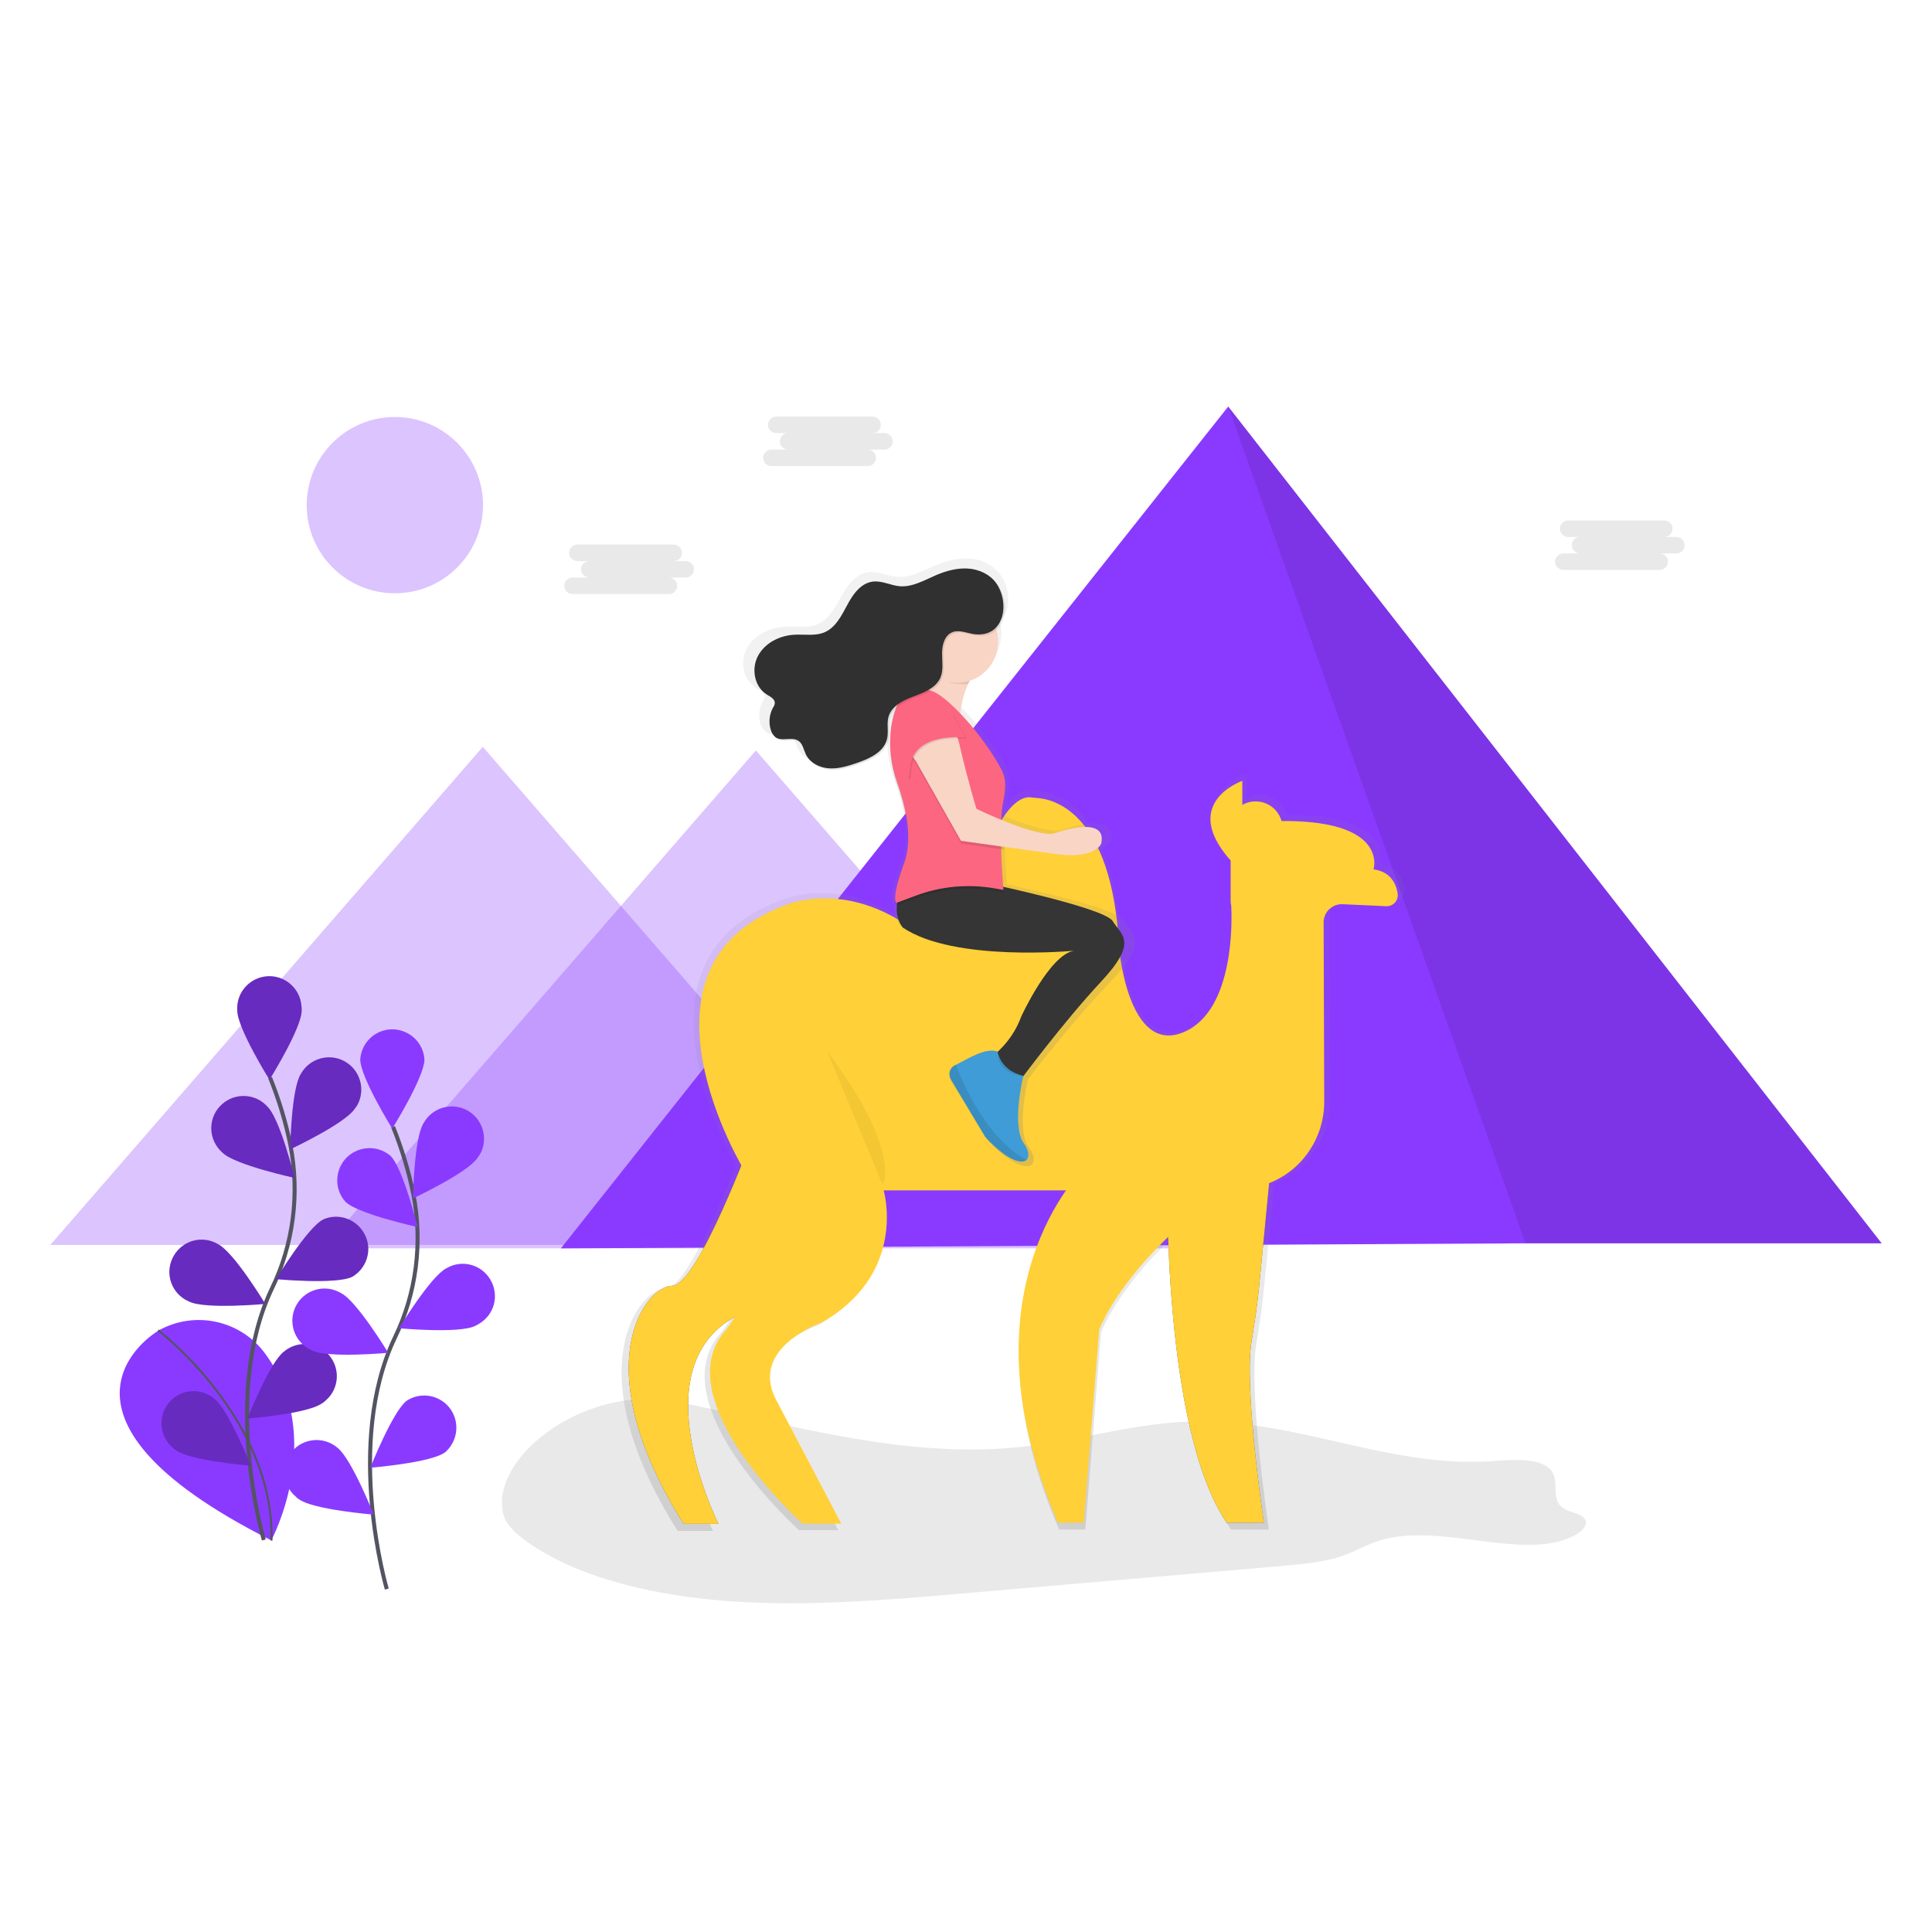 <svg enable-background="new 0 0 960 960" viewBox="0 0 960 960" xmlns="http://www.w3.org/2000/svg" xmlns:xlink="http://www.w3.org/1999/xlink"><linearGradient id="a"><stop offset="0" stop-color="#808080" stop-opacity=".25"/><stop offset=".54" stop-color="#808080" stop-opacity=".12"/><stop offset="1" stop-color="#808080" stop-opacity=".1"/></linearGradient><linearGradient id="b" gradientTransform="matrix(1 0 0 -1 -145 809.22)" gradientUnits="userSpaceOnUse" x1="648.428" x2="648.428" xlink:href="#a" y1="48.48" y2="424.75"/><linearGradient id="c" gradientTransform="matrix(1 0 0 -1 -145 809.22)" gradientUnits="userSpaceOnUse" x1="611.791" x2="611.791" xlink:href="#a" y1="229.762" y2="531.615"/><path d="m316.6 695.2c9.3-.7 18.5 1 27.4 2.9 53.2 11 107.6 26.7 163 20.9 29.4-3.1 57-12.2 86.8-12.7 50.5-.9 96.4 23 146.6 19.8 10.3-.7 22.8-1.9 29 3.2 7.2 5.9-.6 16.1 8.6 20.8 2.8 1.4 6.6 2 8.7 3.8 3.2 2.8.1 6.7-4 8.9-25 13.5-67-6.6-96.9 2.6-6.6 2-12 5.3-18.4 7.6-9.1 3.2-19.8 4.2-30.2 5.1l-159 13.7c-38.1 3.3-76.6 6.5-114.8 3.9s-76.7-11.8-101.6-29.7c-5.4-3.8-10.2-8.2-11.6-13.2-6.5-23.6 26.9-54.6 66.4-57.6z" fill="#252223" opacity=".1"/><path d="m239.9 371.1 107.5 123.8 107.4 123.7h-214.9-214.9l107.4-123.7z" fill="#8a3aff" opacity=".3"/><path d="m375.6 372.9 107.5 123.7 107.4 123.7h-214.9-214.9l107.5-123.7z" fill="#8a3aff" opacity=".3"/><path d="m610.3 202-331.6 418.3 479.3-2.5h177z" fill="#8a3aff"/><path d="m935 617.8h-177l-147.7-415.8z" opacity=".1"/><path d="m698 441.7c-.8-5-3.6-11.2-12.3-12.3 0 0 7.9-24.9-46.5-24.5-2-7.3-9.5-11.5-16.8-9.5-1.1.3-2.2.8-3.2 1.3v-12.3s-31.9 11.1-5.9 40.4v20.1c0 .5.1 1 .2 1.5.1.4.2.8.2 1.2.3 6 2.1 52.9-24.1 63.9-28 11.7-32.6-42.4-32.6-42.4-3.4-70.3-34.4-75.9-42-76.2-.9 0-1.8-.1-2.7-.3-3.5-.5-14.9 1.4-26.3 39.4-13.7 45.6-29.3 30.6-29.3 30.6-35.7-29.3-67.7-15.6-67.7-15.6-77 27.6-32.5 115.2-23.1 132-8.9 22.3-25.9 61.2-35.1 61.2-13 0-45 39.7 5.9 120.5h17.6s-39.5-78.5 8.3-104.8c-1.4 2.3-2.9 4.6-4.7 6.7-30.6 35.2 39.1 97.7 39.1 97.7h19.5l-33.2-63.2c-13-26.1 22.8-38.4 22.8-38.4 44.3-24.8 31.9-67.1 31.9-67.1h92.5c-15.7 22.3-43.2 79.1-4.2 168.4h13l7.8-97.8s7-20 34.9-46.9c1.4 40.4 7 111.3 29.6 144.7h18.9s-10.2-68-6.3-91.8c1.6-9.7 3-19.4 4-29.2l5-51.1c16.9-6.7 27.9-23.1 27.6-41.3l-.4-90.4c0-5.2 4.2-9.4 9.3-9.4h.5l22.1 1.1c3 .1 5.6-2.2 5.7-5.2.1-.3.1-.6 0-1z" fill="url(#b)"/><path d="m580.1 585.2s-2.6 124.1 29.4 171.4h18.5s-10-66.7-6.1-90.2c1.6-9.5 3-19.1 3.9-28.7l8-82.6z" fill="#535461"/><path d="m580.1 585.2s-2.6 124.1 29.4 171.4h18.5s-10-66.7-6.1-90.2c1.6-9.5 3-19.1 3.9-28.7l8-82.6z" fill="#ffd037"/><path d="m374.2 564.1s-27.5 74.8-40.3 74.8-44.1 39 5.8 118.3h17.3s-43.5-86.3 17.3-106.8c-.1 0 21.6-62.6-.1-86.3z" fill="#535461"/><path d="m374.2 564.1s-27.5 74.8-40.3 74.8-44.1 39 5.8 118.3h17.3s-43.5-86.3 17.3-106.8c-.1 0 21.6-62.6-.1-86.3z" fill="#ffd037"/><path d="m611.5 447.3v-19.7c-25.6-28.8 5.8-39.6 5.8-39.6v21c74.8-7 65.2 23 65.2 23 8.5 1.1 11.3 7.2 12 12.1.4 2.9-1.6 5.7-4.5 6.1-.4.1-.7.1-1.1.1l-21.6-1c-5.1-.3-9.4 3.6-9.6 8.7v.5l.3 88.7c.1 12.9-5.5 25.1-15.3 33.5-7.5 6.3-18.5 11.3-34.6 10.8h-169s12.2 41.6-31.3 65.9c0 0-35.2 12.2-22.4 37.7l32.6 62h-19.2s-68.4-61.4-38.4-95.9c0 0 28.5-32.9 9.6-79.3 0 0-62.7-102.3 21.1-132.4 0 0 31.3-13.4 66.5 15.4 0 0 15.3 14.7 28.8-30.1 11.2-37.3 22.4-39.1 25.8-38.6.9.1 1.8.2 2.7.3 7.4.3 37.9 5.8 41.2 74.8 0 0 4.5 53.1 32 41.6 25.7-10.8 24-56.9 23.7-62.7 0-.4-.1-.8-.2-1.2-.1-.7-.1-1.2-.1-1.7z" fill="#ffd037"/><path d="m538.5 580.7s-63.3 60.1-12.8 175.9h12.8l7.7-95.9s13.4-38.4 77.4-79.9h-85.1z" fill="#ffd037"/><circle cx="623.9" cy="411.6" fill="#ffd037" r="13.4"/><path d="m551.9 487.7c19.6-20.3 10.8-23.6 6.1-30.8-3.2-4.9-36.8-12.9-57.7-17.5-.1-1.7-.3-4.6-.5-8 0 0-.5-6.4-.5-10.9v-.1l1.3.2s0-.5 0-1.3l26.2 3.5c22.3 3.3 25.1-5.2 25.1-5.2 3.4-15.1-24.4-5.2-24.4-5.2-5.4 1.5-18.2-2.8-28.2-6.8.1-2.2.4-4.4.7-6.6.8-3.3 1.2-6.7 1.2-10.2.2-2.9-.5-5.9-1.8-8.5-5-9.5-13.6-20.6-21.7-28.8.5-5.8 2.1-11.5 4.8-16.7 8.9-2.6 15-10.7 15.1-20 0-2.1-.3-4.1-.9-6.1 5.8-5.3 5.6-16.2.3-23.3-.6-.7-1.2-1.4-1.9-2.1-3.7-3.5-8.5-5.6-13.6-5.8-5.7-.3-11.3 1.2-16.6 3.4-6.2 2.6-12.3 6.2-19.1 5.7-4.8-.4-9.5-2.9-14.3-2.3-6.2.8-10.4 6.5-13.4 11.9s-6 11.4-11.7 13.9c-5 2.1-10.8 1-16.2 1.3-7.6.4-15.4 4.1-19 10.6-3.3 5.8-2.3 13.9 2.6 18.3.7.8 1.6 1.4 2.5 2 1 .5 2 1.2 2.9 1.8.5.5.8 1.3.8 2-.1.9-.5 1.7-1 2.5-1.9 3.4-2.3 7.4-1.1 11.1.4 1.3 1.1 2.5 2.2 3.4.3.3.6.6 1 .9 3.5 2.4 8.9-.5 12.3 1.9l.3.2c1.4 1.6 1.8 4 2.8 5.9.6 1.3 1.5 2.4 2.6 3.3 2.9 2.8 6.7 4.4 10.7 4.5 5.1.3 10.1-1.3 15-3 6.4-2.2 13.5-5.5 15.1-11.8 1-3.9-.3-8.1.9-11.9.6-1.8 1.7-3.4 3.1-4.7-1.3 3.2-2.1 6.5-2.6 9.9-.4 2.7-.6 5.5-.5 8.3-.1 7.2 1.2 14.3 3.7 21.1 2.6 7.1 5.7 17.5 5.8 27.5 0 4.1-.7 8.2-2.1 12.1-4.3 11.2-5 16.3-4.8 18.5-.2 2.9.7 3.1.7 3.1l.3-.1c-.6 4 .6 8.1 3.1 11.3 27.1 17.7 90.1 11.8 90.1 11.8-12.9 2-27.8 33.4-27.8 33.4-2.7 6.9-7 13.2-12.5 18.1v-.1c-6.4-2.2-15.4 3.6-22 6.8l-.5.3c-2.5 1.1-3.6 3.9-2.5 6.4l.3.6 18.4 29.6c11.5 11.9 19 13.9 21.6 11.7 1.7-1.5 1.4-4.8-1.3-8.4-6.5-8.8-.9-32.3-.4-34.2 5.6-7.3 24.5-31.3 41-48.4z" fill="url(#c)"/><path d="m485.1 332.3s-9.6 14.1-7.7 28.1l-22.4-17.9s8.3-.6 10.2-19.8z" fill="#f9d5c6"/><path d="m482.6 437.2s65.9 13.4 70.3 20.5 12.8 10.2-5.8 30.1-40.3 49.2-40.3 49.2l-15.3-10.9c7.3-5.3 12.9-12.6 16-21.1 0 0 14.1-30.7 26.2-32.6 0 0-59.5 5.8-85.1-11.5 0 0-6.4-7-.6-18.5s34.6-5.2 34.6-5.2z" fill="#353535"/><path d="m462.1 344.4s-15.7-7.2-19.3 18.3c-1.2 9.2-.2 18.6 3 27.4 3.6 10.2 8.2 27.3 3.5 40-7 19.2-3.8 19.8-3.8 19.8l9.4-3.5c12.7-4.8 26.4-6 39.8-3.6l3.9.7s-2.6-29.9-.3-42.5c1.1-6 2.2-11.5-.5-16.9-8.5-16.6-27.8-38.2-35.7-39.7z" opacity=".1"/><path d="m462.1 343.1s-15.7-7.2-19.3 18.3c-1.2 9.2-.2 18.6 3 27.4 3.6 10.2 8.2 27.3 3.5 40-7 19.2-3.8 19.8-3.8 19.8l9.4-3.5c12.7-4.8 26.4-6 39.8-3.6l3.9.7s-2.6-29.9-.3-42.5c1.1-6 2.2-11.5-.5-16.9-8.5-16.6-27.8-38.2-35.7-39.7z" fill="#fc6681"/><path d="m452.2 362.3c4.3-7.7 15.4-8 20.5-.7 2 3.2 3.5 6.7 4.2 10.3 4.5 19.2 8.3 31.3 8.3 31.3s9.9 3.5 14.2 6.3c-.4 6.2-.6 12.7-.6 12.7l-21.2-3-22.4-39.6c-.1-.1-7.7-9.1-3-17.3z" opacity=".1"/><path d="m452.2 361c4.3-7.7 15.4-8 20.5-.7 2 3.2 3.5 6.7 4.2 10.3 4.5 19.2 8.3 31.3 8.3 31.3s30.1 14.7 39 12.1c0 0 26.2-9.6 23 5.1 0 0-2.6 8.3-23.7 5.1l-46-6.4-22.4-39.6c0 .1-7.6-8.9-2.9-17.2z" fill="#f9d5c6"/><path d="m461.8 330.7c1.2-2.8 2.3-1.4 2.9-6.7l19.8 9.6c-1.3 1.9-2.4 4-3.3 6.1-2 .6-4.4 0-6.6 0-4.9-.1-9.3-6.1-12.8-9z" opacity=".1"/><circle cx="475.5" cy="318.8" fill="#f9d5c6" r="20.5"/><path d="m484.7 315.8c-3.6-.5-7.3-2.3-10.7-1-3.9 1.5-5.2 6.3-5.2 10.5s.8 8.5-.9 12.3c-2.3 5-8 7.2-13.1 9.1s-10.8 4.6-12.5 9.8c-1.2 3.7.1 7.8-.9 11.6-1.6 6.2-8.3 9.4-14.3 11.5-4.6 1.6-9.3 3.1-14.1 2.9s-9.8-2.6-11.9-7c-1.1-2.3-1.5-5.1-3.5-6.6-3.3-2.4-8.4.5-11.6-1.9-1.1-.9-1.9-2.2-2.3-3.6-1.1-3.6-.7-7.5 1.1-10.8.5-.7.9-1.5 1-2.4.1-2.1-2.3-3.3-4.1-4.4-6.1-3.8-7.7-12.8-4.2-19.2s10.7-10 17.9-10.4c5.2-.3 10.6.8 15.3-1.3 5.4-2.4 8.3-8.3 11.1-13.5 2.8-5.3 6.7-10.8 12.6-11.6 4.5-.6 8.9 1.9 13.5 2.3 6.3.5 12.2-3 18-5.5 4.9-2.1 10.3-3.6 15.7-3.3s10.8 2.7 14 7c7.1 9.7 4.3 27.5-10.9 25.5z" opacity=".1"/><path d="m484 315.1c-3.6-.5-7.3-2.3-10.7-1-3.9 1.5-5.2 6.3-5.2 10.5s.8 8.5-.9 12.3c-2.3 5-8 7.2-13.1 9.1s-10.8 4.6-12.5 9.8c-1.2 3.7.1 7.8-.9 11.6-1.6 6.2-8.3 9.4-14.3 11.5-4.6 1.6-9.3 3.1-14.1 2.9s-9.8-2.6-11.9-7c-1.1-2.3-1.5-5.1-3.5-6.6-3.3-2.4-8.4.5-11.6-1.9-1.1-.9-1.9-2.2-2.3-3.6-1.1-3.6-.8-7.5 1-10.9.5-.7.9-1.5 1-2.4.1-2.1-2.3-3.3-4.1-4.4-6.1-3.8-7.7-12.8-4.2-19.2s10.7-10 17.9-10.4c5.2-.3 10.6.8 15.3-1.3 5.4-2.4 8.3-8.3 11.1-13.5 2.8-5.3 6.7-10.8 12.6-11.6 4.5-.6 8.9 1.9 13.5 2.3 6.3.5 12.2-3 18-5.5 4.9-2.1 10.3-3.6 15.7-3.3s10.8 2.7 14 7c7.2 9.9 4.4 27.6-10.8 25.6z" fill="#2f302f"/><path d="m480.3 367.1s-26.2-3.2-27.5 15.4-5.1-22.4-5.1-22.4l12.2-9 14.1 4.5z" opacity=".1"/><path d="m479.7 366.5s-26.2-3.2-27.5 15.4-5.1-22.4-5.1-22.4l12.2-9 14.1 4.5z" fill="#fc6681"/><path d="m472.4 536.2 17.2 28.8c10.8 11.6 17.9 13.6 20.4 11.4 1.6-1.4 1.3-4.7-1.2-8.2-6.4-9-.3-33.6-.3-33.6-11.5-2.6-12.8-12.1-12.8-12.1-6-2.1-14.5 3.5-20.7 6.6l-.5.2c-2.4 1.2-3.4 4-2.3 6.4.1.3.2.4.2.5z" fill="#409cd6"/><path d="m508.5 534.7s-12.8-.6-12.8-12.1c0-.1 1.9 10.2 12.8 12.1z" opacity=".1"/><path d="m472.4 536.2 17.2 28.8c10.8 11.6 17.9 13.6 20.4 11.4-5.9-3.1-22.3-14.4-35-47.3l-.5.2c-2.4 1.1-3.4 4-2.3 6.4.1.3.2.4.2.5z" opacity=".1"/><path d="m77.8 661.8s-67.6 40.8 57 103.6c0 0 27.5-51-2.9-92.6-12.2-16.8-35-21.8-53.1-11.7z" fill="#8a3aff"/><path d="m78.6 661s57.9 44.2 56.3 104.5" fill="none" stroke="#535461" stroke-miterlimit="10"/><path d="m131.1 765.2s-21.2-72 4-124.9c10.7-22.1 13.9-47.2 9.2-71.3-2.3-11.4-5.7-22.6-10.1-33.5" fill="none" stroke="#535461" stroke-miterlimit="10" stroke-width="2"/><g fill="#8a3aff"><path d="m149.9 502.1c0 8.8-16 34.4-16 34.4s-16-25.6-16-34.4c-.6-8.8 6.1-16.4 14.9-17s16.4 6.1 17 14.9c.1.6.1 1.4.1 2.1z"/><path d="m176.3 550.9c-4.8 7.4-32.1 20.2-32.1 20.2s.5-30.1 5.3-37.5c4.3-7.7 14.1-10.5 21.8-6.2s10.5 14.1 6.2 21.8c-.4.6-.8 1.2-1.2 1.7z"/><path d="m175.1 634.4c-7.9 4-37.9 1.2-37.9 1.2s15.6-25.8 23.5-29.7c8.1-3.5 17.5.3 21 8.5 3.2 7.3.3 15.9-6.6 20z"/><path d="m160 697.3c-7.1 5.2-37.1 7.6-37.1 7.6s11.1-28 18.2-33.3c6.8-5.7 16.9-4.8 22.5 1.9 5.7 6.8 4.8 16.9-1.9 22.5-.6.6-1.1 1-1.7 1.3z"/><path d="m110.6 572.8c6.3 6.1 35.8 12.5 35.8 12.5s-7.2-29.3-13.5-35.4c-5.9-6.6-16-7.1-22.6-1.2s-7.1 16-1.2 22.6z"/><path d="m93.9 646.7c7.9 4 37.9 1.2 37.9 1.2s-15.6-25.8-23.5-29.7c-7.6-4.5-17.4-2-21.9 5.7-4.5 7.6-2 17.4 5.7 21.9.6.3 1.2.6 1.8.9z"/><path d="m87.5 720.7c7.1 5.2 37.1 7.6 37.1 7.6s-11.1-28-18.1-33.3c-6.8-5.7-16.9-4.8-22.5 1.9-5.7 6.8-4.8 16.9 1.9 22.5.5.5 1.1.9 1.6 1.3z"/></g><path d="m149.9 502.1c0 8.8-16 34.4-16 34.4s-16-25.6-16-34.4c-.6-8.8 6.1-16.4 14.9-17s16.4 6.1 17 14.9c.1.6.1 1.4.1 2.1z" opacity=".25"/><path d="m176.3 550.9c-4.8 7.4-32.1 20.2-32.1 20.2s.5-30.1 5.3-37.5c4.3-7.7 14.1-10.5 21.8-6.2s10.5 14.1 6.2 21.8c-.4.6-.8 1.2-1.2 1.7z" opacity=".25"/><path d="m175.1 634.4c-7.9 4-37.9 1.2-37.9 1.2s15.6-25.8 23.5-29.7c8.1-3.5 17.5.3 21 8.5 3.2 7.3.3 15.9-6.6 20z" opacity=".25"/><path d="m160 697.3c-7.1 5.2-37.1 7.6-37.1 7.6s11.1-28 18.2-33.3c6.8-5.7 16.9-4.8 22.5 1.9 5.7 6.8 4.8 16.9-1.9 22.5-.6.6-1.1 1-1.7 1.3z" opacity=".25"/><path d="m110.6 572.8c6.3 6.1 35.8 12.5 35.8 12.5s-7.2-29.3-13.5-35.4c-5.9-6.6-16-7.1-22.6-1.2s-7.1 16-1.2 22.6z" opacity=".25"/><path d="m93.9 646.7c7.9 4 37.9 1.2 37.9 1.2s-15.6-25.8-23.5-29.7c-7.6-4.5-17.4-2-21.9 5.7-4.5 7.6-2 17.4 5.7 21.9.6.3 1.2.6 1.8.9z" opacity=".25"/><path d="m87.5 720.7c7.1 5.2 37.1 7.6 37.1 7.6s-11.1-28-18.1-33.3c-6.8-5.7-16.9-4.8-22.5 1.9-5.7 6.8-4.8 16.9 1.9 22.5.5.5 1.1.9 1.6 1.3z" opacity=".25"/><path d="m192.2 789.6s-21.2-72 4-124.9c10.7-22.1 13.9-47.2 9.2-71.3-2.3-11.4-5.7-22.6-10.1-33.5" fill="none" stroke="#535461" stroke-miterlimit="10" stroke-width="2"/><path d="m210.9 526.4c0 8.8-16 34.4-16 34.4s-15.9-25.6-15.9-34.4c.6-8.8 8.2-15.5 17-14.9 8 .6 14.4 6.9 14.9 14.9z" fill="#8a3aff"/><path d="m237.3 575.3c-4.8 7.4-32.1 20.2-32.1 20.2s.5-30.1 5.3-37.5c4.3-7.7 14.1-10.5 21.8-6.2s10.5 14.1 6.2 21.8c-.4.5-.8 1.1-1.2 1.7z" fill="#8a3aff"/><path d="m236.2 658.8c-7.9 4-37.9 1.2-37.9 1.2s15.6-25.8 23.5-29.8c7.6-4.5 17.4-2 21.9 5.7s2 17.4-5.7 21.9c-.6.3-1.2.7-1.8 1z" fill="#8a3aff"/><path d="m221.1 721.7c-7.1 5.2-37.1 7.6-37.1 7.6s11.1-28 18.1-33.3c7.4-4.8 17.3-2.7 22.1 4.7 4.4 6.8 3 15.8-3.1 21z" fill="#8a3aff"/><path d="m171.7 597.2c6.3 6.1 35.8 12.5 35.8 12.5s-7.2-29.3-13.5-35.4c-6.7-5.7-16.8-4.9-22.6 1.8-5.2 6.2-5.1 15.2.3 21.1z" fill="#8a3aff"/><path d="m155 671c7.9 4 37.9 1.2 37.9 1.2s-15.6-25.8-23.5-29.7c-7.6-4.5-17.4-2-21.9 5.6s-2 17.4 5.6 21.9c.6.4 1.2.7 1.9 1z" fill="#8a3aff"/><path d="m148.6 745c7.1 5.2 37.1 7.6 37.1 7.6s-11.1-28-18.1-33.3c-6.8-5.7-16.9-4.8-22.5 1.9-5.7 6.8-4.8 16.9 1.9 22.5.5.6 1 1 1.6 1.3z" fill="#8a3aff"/><path d="m439.5 215.2h-5.9c2.3 0 4.1-1.9 4.1-4.1 0-2.3-1.9-4.1-4.1-4.1h-47.9c-2.3 0-4.1 1.9-4.1 4.1 0 2.3 1.9 4.1 4.1 4.1h5.9c-2.3 0-4.1 1.9-4.1 4.1 0 2.3 1.9 4.1 4.1 4.1h-8.3c-2.3 0-4.1 1.9-4.1 4.1 0 2.3 1.9 4.1 4.1 4.1h47.9c2.3 0 4.1-1.9 4.1-4.1 0-2.3-1.9-4.1-4.1-4.1h8.3c2.3 0 4.1-1.9 4.1-4.1s-1.8-4.1-4.1-4.1z" fill="#252223" opacity=".1"/><path d="m340.7 278.8h-5.9c2.3 0 4.1-1.9 4.1-4.1 0-2.3-1.9-4.1-4.1-4.1h-47.9c-2.3 0-4.1 1.9-4.1 4.1 0 2.3 1.9 4.1 4.1 4.1h5.9c-2.3 0-4.1 1.9-4.1 4.1 0 2.3 1.9 4.1 4.1 4.1h-8.3c-2.3 0-4.1 1.9-4.1 4.1 0 2.3 1.9 4.1 4.1 4.1h47.9c2.3 0 4.1-1.9 4.1-4.1 0-2.3-1.9-4.1-4.1-4.1h8.3c2.3 0 4.1-1.9 4.1-4.1.1-2.2-1.8-4.1-4.1-4.1z" fill="#252223" opacity=".1"/><path d="m832.9 266.8h-5.9c2.3 0 4.1-1.9 4.1-4.1 0-2.3-1.9-4.1-4.1-4.1h-47.8c-2.3 0-4.1 1.9-4.1 4.1 0 2.3 1.9 4.1 4.1 4.1h5.9c-2.3 0-4.1 1.9-4.1 4.1s1.9 4.1 4.1 4.1h-8.3c-2.3 0-4.1 1.9-4.1 4.1 0 2.3 1.9 4.1 4.1 4.1h47.9c2.3 0 4.1-1.9 4.1-4.1 0-2.3-1.9-4.1-4.1-4.1h8.3c2.3 0 4.1-1.9 4.1-4.1s-1.9-4.1-4.2-4.1z" fill="#252223" opacity=".1"/><circle cx="196.2" cy="251" fill="#8a3aff" opacity=".3" r="43.8"/><path d="m411 522.4s18 23.2 24.9 42.1 2.6 24.1 2.6 24.1" opacity=".05"/></svg>